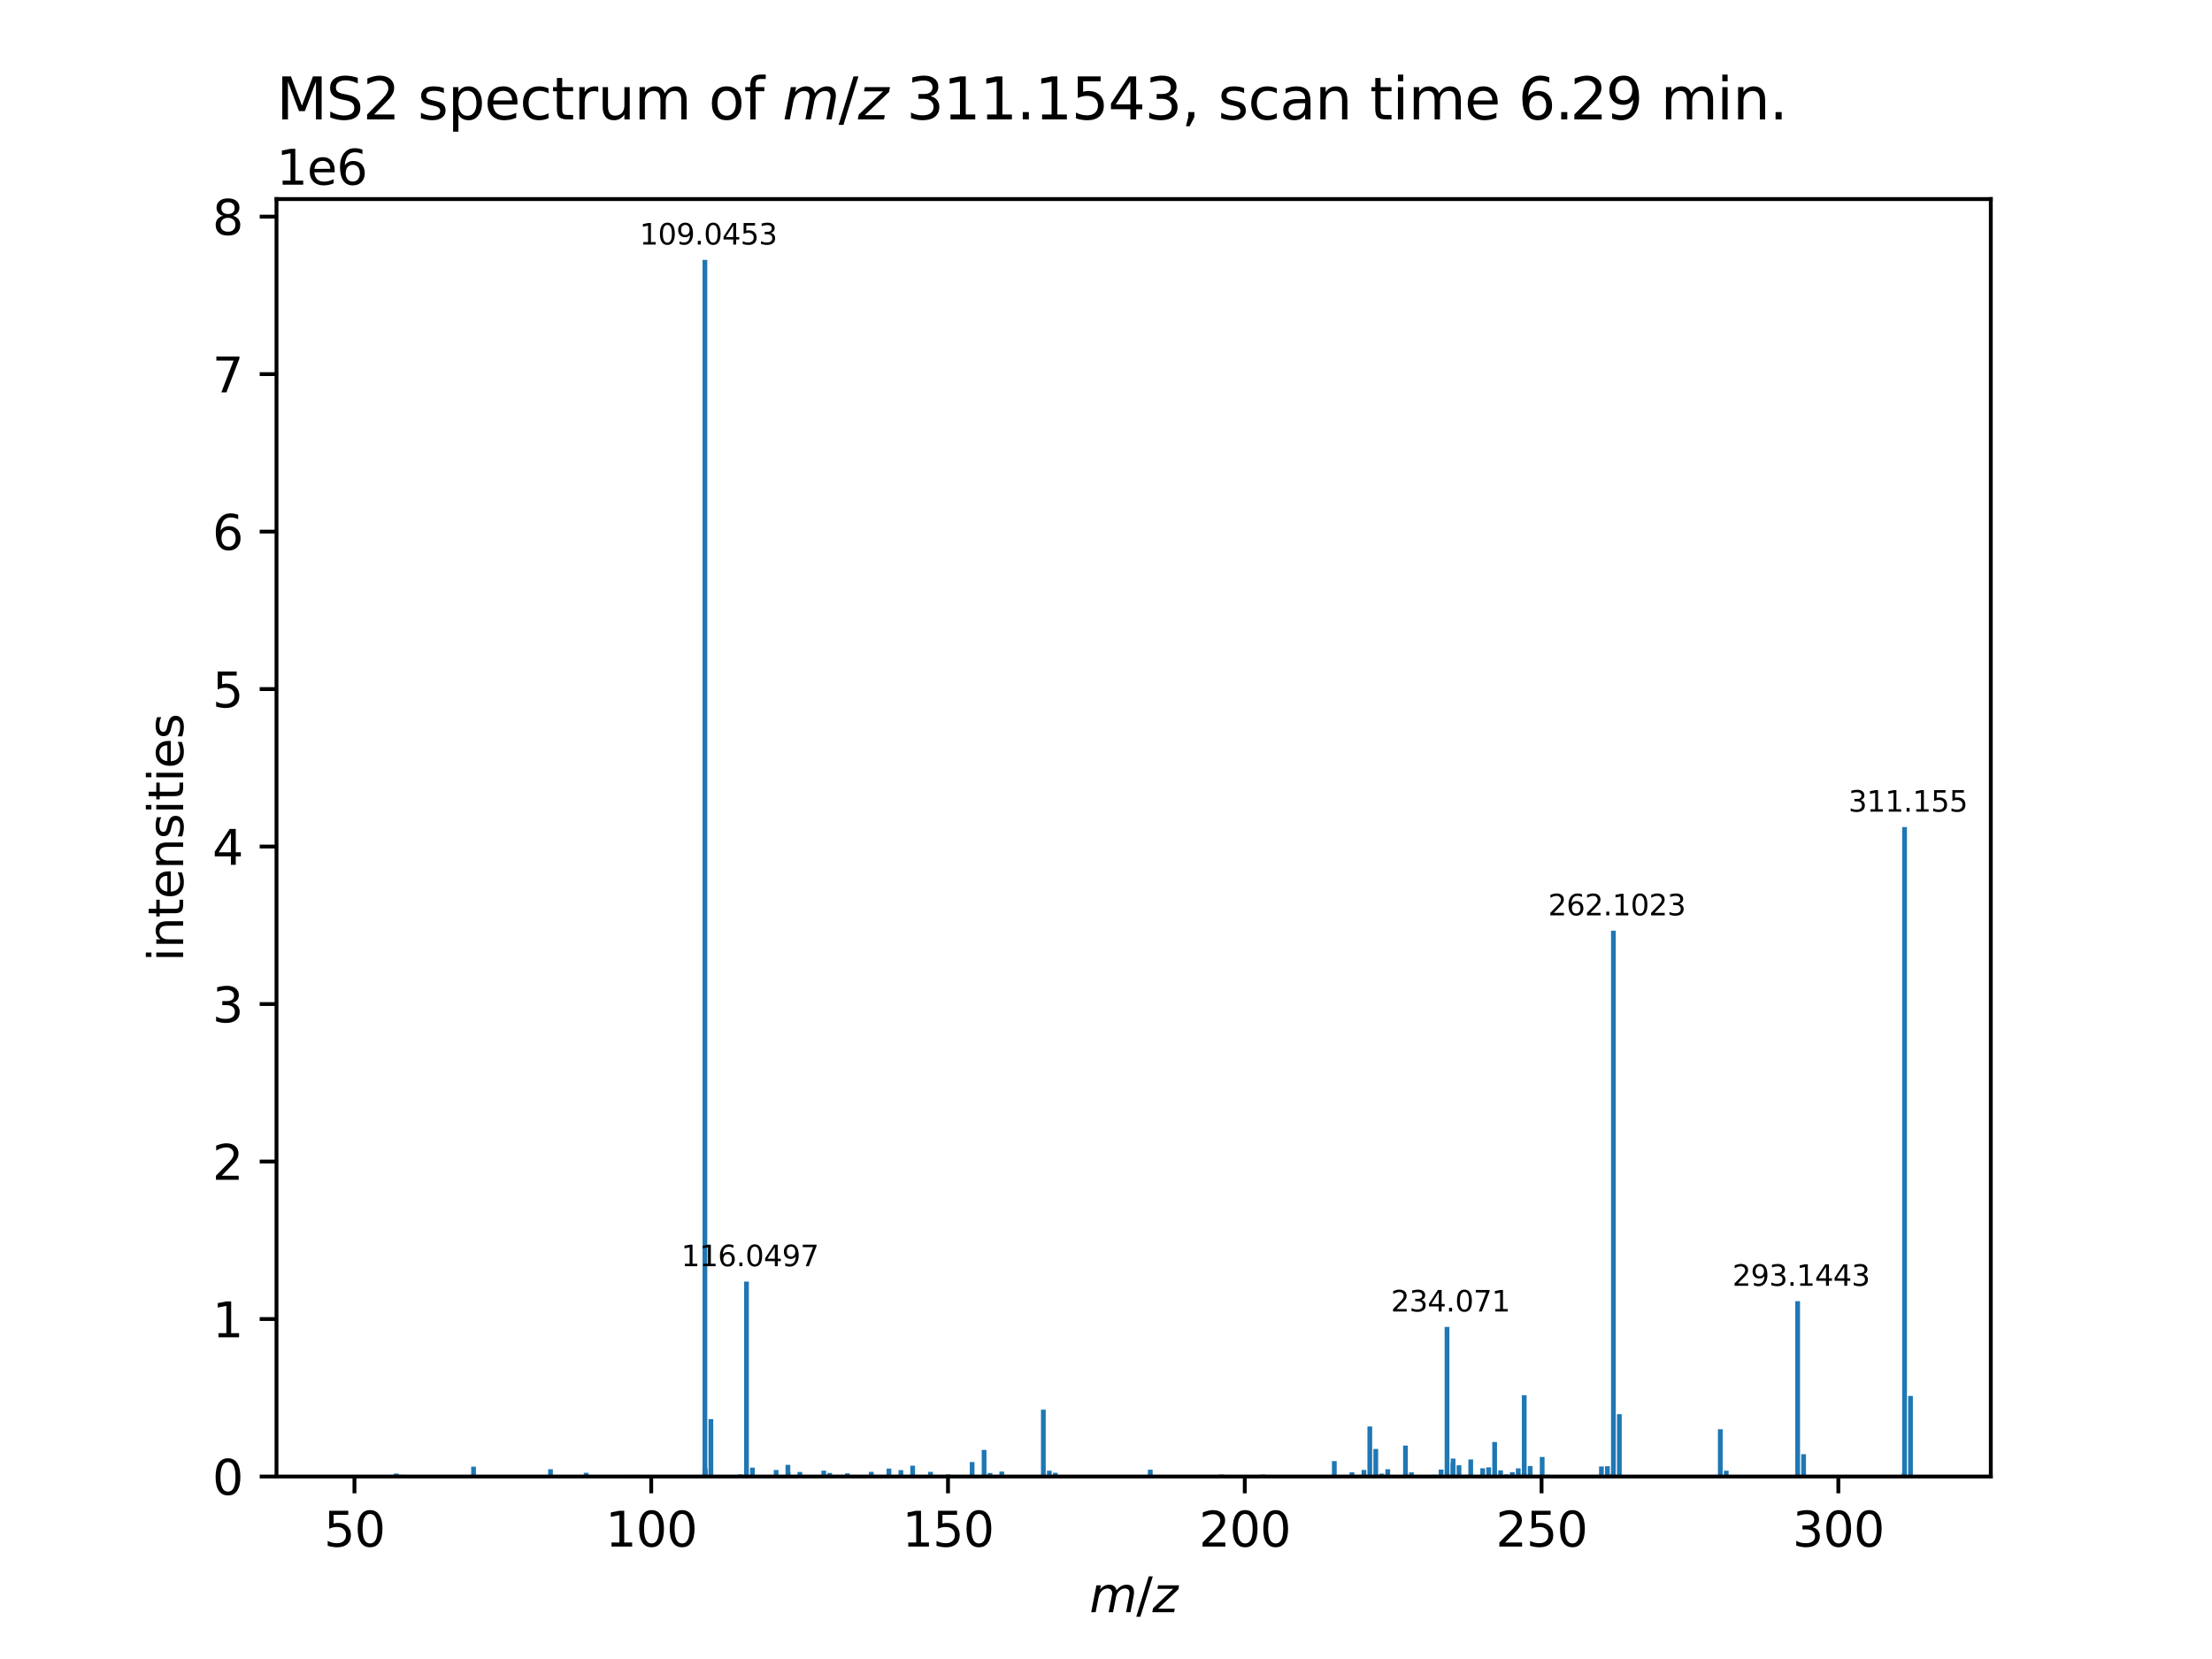 <?xml version="1.0" encoding="utf-8" standalone="no"?>
<!DOCTYPE svg PUBLIC "-//W3C//DTD SVG 1.1//EN"
  "http://www.w3.org/Graphics/SVG/1.1/DTD/svg11.dtd">
<svg xmlns:xlink="http://www.w3.org/1999/xlink" width="460.8pt" height="345.6pt" viewBox="0 0 460.8 345.6" xmlns="http://www.w3.org/2000/svg" version="1.1">
 <defs>
  <style type="text/css">*{stroke-linejoin: round; stroke-linecap: butt}</style>
 </defs>
 <g id="figure_1">
  <g id="patch_1">
   <path d="M 0 345.6 
L 460.8 345.6 
L 460.8 0 
L 0 0 
z
" style="fill: #ffffff"/>
  </g>
  <g id="axes_1">
   <g id="patch_2">
    <path d="M 57.6 307.584 
L 414.72 307.584 
L 414.72 41.472 
L 57.6 41.472 
z
" style="fill: #ffffff"/>
   </g>
   <g id="patch_3">
    <path d="M 73.833 307.584 
L 74.822 307.584 
L 74.822 307.34 
L 73.833 307.34 
z
" clip-path="url(#pb77fa1b8d9)" style="fill: #1f77b4"/>
   </g>
   <g id="patch_4">
    <path d="M 82.041 307.584 
L 83.031 307.584 
L 83.031 307.049 
L 82.041 307.049 
z
" clip-path="url(#pb77fa1b8d9)" style="fill: #1f77b4"/>
   </g>
   <g id="patch_5">
    <path d="M 82.086 307.584 
L 83.076 307.584 
L 83.076 306.981 
L 82.086 306.981 
z
" clip-path="url(#pb77fa1b8d9)" style="fill: #1f77b4"/>
   </g>
   <g id="patch_6">
    <path d="M 83.317 307.584 
L 84.306 307.584 
L 84.306 307.235 
L 83.317 307.235 
z
" clip-path="url(#pb77fa1b8d9)" style="fill: #1f77b4"/>
   </g>
   <g id="patch_7">
    <path d="M 92.54 307.584 
L 93.529 307.584 
L 93.529 307.292 
L 92.54 307.292 
z
" clip-path="url(#pb77fa1b8d9)" style="fill: #1f77b4"/>
   </g>
   <g id="patch_8">
    <path d="M 95.04 307.584 
L 96.029 307.584 
L 96.029 307.361 
L 95.04 307.361 
z
" clip-path="url(#pb77fa1b8d9)" style="fill: #1f77b4"/>
   </g>
   <g id="patch_9">
    <path d="M 98.155 307.584 
L 99.144 307.584 
L 99.144 305.526 
L 98.155 305.526 
z
" clip-path="url(#pb77fa1b8d9)" style="fill: #1f77b4"/>
   </g>
   <g id="patch_10">
    <path d="M 114.184 307.584 
L 115.174 307.584 
L 115.174 306.072 
L 114.184 306.072 
z
" clip-path="url(#pb77fa1b8d9)" style="fill: #1f77b4"/>
   </g>
   <g id="patch_11">
    <path d="M 120.531 307.584 
L 121.52 307.584 
L 121.52 307.334 
L 120.531 307.334 
z
" clip-path="url(#pb77fa1b8d9)" style="fill: #1f77b4"/>
   </g>
   <g id="patch_12">
    <path d="M 121.615 307.584 
L 122.604 307.584 
L 122.604 306.803 
L 121.615 306.803 
z
" clip-path="url(#pb77fa1b8d9)" style="fill: #1f77b4"/>
   </g>
   <g id="patch_13">
    <path d="M 127.296 307.584 
L 128.285 307.584 
L 128.285 307.292 
L 127.296 307.292 
z
" clip-path="url(#pb77fa1b8d9)" style="fill: #1f77b4"/>
   </g>
   <g id="patch_14">
    <path d="M 131.515 307.584 
L 132.504 307.584 
L 132.504 307.244 
L 131.515 307.244 
z
" clip-path="url(#pb77fa1b8d9)" style="fill: #1f77b4"/>
   </g>
   <g id="patch_15">
    <path d="M 142.262 307.584 
L 143.251 307.584 
L 143.251 307.297 
L 142.262 307.297 
z
" clip-path="url(#pb77fa1b8d9)" style="fill: #1f77b4"/>
   </g>
   <g id="patch_16">
    <path d="M 146.328 307.584 
L 147.317 307.584 
L 147.317 306.98 
L 146.328 306.98 
z
" clip-path="url(#pb77fa1b8d9)" style="fill: #1f77b4"/>
   </g>
   <g id="patch_17">
    <path d="M 146.333 307.584 
L 147.322 307.584 
L 147.322 305.842 
L 146.333 305.842 
z
" clip-path="url(#pb77fa1b8d9)" style="fill: #1f77b4"/>
   </g>
   <g id="patch_18">
    <path d="M 146.337 307.584 
L 147.326 307.584 
L 147.326 306.285 
L 146.337 306.285 
z
" clip-path="url(#pb77fa1b8d9)" style="fill: #1f77b4"/>
   </g>
   <g id="patch_19">
    <path d="M 146.352 307.584 
L 147.341 307.584 
L 147.341 54.144 
L 146.352 54.144 
z
" clip-path="url(#pb77fa1b8d9)" style="fill: #1f77b4"/>
   </g>
   <g id="patch_20">
    <path d="M 146.367 307.584 
L 147.357 307.584 
L 147.357 306.366 
L 146.367 306.366 
z
" clip-path="url(#pb77fa1b8d9)" style="fill: #1f77b4"/>
   </g>
   <g id="patch_21">
    <path d="M 146.371 307.584 
L 147.361 307.584 
L 147.361 305.832 
L 146.371 305.832 
z
" clip-path="url(#pb77fa1b8d9)" style="fill: #1f77b4"/>
   </g>
   <g id="patch_22">
    <path d="M 147.592 307.584 
L 148.582 307.584 
L 148.582 295.63 
L 147.592 295.63 
z
" clip-path="url(#pb77fa1b8d9)" style="fill: #1f77b4"/>
   </g>
   <g id="patch_23">
    <path d="M 153.783 307.584 
L 154.772 307.584 
L 154.772 307.148 
L 153.783 307.148 
z
" clip-path="url(#pb77fa1b8d9)" style="fill: #1f77b4"/>
   </g>
   <g id="patch_24">
    <path d="M 154.851 307.584 
L 155.84 307.584 
L 155.84 307.359 
L 154.851 307.359 
z
" clip-path="url(#pb77fa1b8d9)" style="fill: #1f77b4"/>
   </g>
   <g id="patch_25">
    <path d="M 155.013 307.584 
L 156.002 307.584 
L 156.002 266.978 
L 155.013 266.978 
z
" clip-path="url(#pb77fa1b8d9)" style="fill: #1f77b4"/>
   </g>
   <g id="patch_26">
    <path d="M 156.254 307.584 
L 157.243 307.584 
L 157.243 305.739 
L 156.254 305.739 
z
" clip-path="url(#pb77fa1b8d9)" style="fill: #1f77b4"/>
   </g>
   <g id="patch_27">
    <path d="M 161.189 307.584 
L 162.178 307.584 
L 162.178 306.225 
L 161.189 306.225 
z
" clip-path="url(#pb77fa1b8d9)" style="fill: #1f77b4"/>
   </g>
   <g id="patch_28">
    <path d="M 163.637 307.584 
L 164.626 307.584 
L 164.626 305.163 
L 163.637 305.163 
z
" clip-path="url(#pb77fa1b8d9)" style="fill: #1f77b4"/>
   </g>
   <g id="patch_29">
    <path d="M 163.682 307.584 
L 164.671 307.584 
L 164.671 306.637 
L 163.682 306.637 
z
" clip-path="url(#pb77fa1b8d9)" style="fill: #1f77b4"/>
   </g>
   <g id="patch_30">
    <path d="M 166.129 307.584 
L 167.118 307.584 
L 167.118 306.635 
L 166.129 306.635 
z
" clip-path="url(#pb77fa1b8d9)" style="fill: #1f77b4"/>
   </g>
   <g id="patch_31">
    <path d="M 169.232 307.584 
L 170.221 307.584 
L 170.221 307.324 
L 169.232 307.324 
z
" clip-path="url(#pb77fa1b8d9)" style="fill: #1f77b4"/>
   </g>
   <g id="patch_32">
    <path d="M 170.861 307.584 
L 171.85 307.584 
L 171.85 307.32 
L 170.861 307.32 
z
" clip-path="url(#pb77fa1b8d9)" style="fill: #1f77b4"/>
   </g>
   <g id="patch_33">
    <path d="M 171.112 307.584 
L 172.101 307.584 
L 172.101 306.366 
L 171.112 306.366 
z
" clip-path="url(#pb77fa1b8d9)" style="fill: #1f77b4"/>
   </g>
   <g id="patch_34">
    <path d="M 172.343 307.584 
L 173.332 307.584 
L 173.332 306.84 
L 172.343 306.84 
z
" clip-path="url(#pb77fa1b8d9)" style="fill: #1f77b4"/>
   </g>
   <g id="patch_35">
    <path d="M 176.027 307.584 
L 177.017 307.584 
L 177.017 306.93 
L 176.027 306.93 
z
" clip-path="url(#pb77fa1b8d9)" style="fill: #1f77b4"/>
   </g>
   <g id="patch_36">
    <path d="M 178.519 307.584 
L 179.508 307.584 
L 179.508 307.304 
L 178.519 307.304 
z
" clip-path="url(#pb77fa1b8d9)" style="fill: #1f77b4"/>
   </g>
   <g id="patch_37">
    <path d="M 181.012 307.584 
L 182.001 307.584 
L 182.001 306.604 
L 181.012 306.604 
z
" clip-path="url(#pb77fa1b8d9)" style="fill: #1f77b4"/>
   </g>
   <g id="patch_38">
    <path d="M 183.458 307.584 
L 184.447 307.584 
L 184.447 307.284 
L 183.458 307.284 
z
" clip-path="url(#pb77fa1b8d9)" style="fill: #1f77b4"/>
   </g>
   <g id="patch_39">
    <path d="M 184.688 307.584 
L 185.677 307.584 
L 185.677 305.94 
L 184.688 305.94 
z
" clip-path="url(#pb77fa1b8d9)" style="fill: #1f77b4"/>
   </g>
   <g id="patch_40">
    <path d="M 187.181 307.584 
L 188.17 307.584 
L 188.17 306.254 
L 187.181 306.254 
z
" clip-path="url(#pb77fa1b8d9)" style="fill: #1f77b4"/>
   </g>
   <g id="patch_41">
    <path d="M 189.628 307.584 
L 190.617 307.584 
L 190.617 305.327 
L 189.628 305.327 
z
" clip-path="url(#pb77fa1b8d9)" style="fill: #1f77b4"/>
   </g>
   <g id="patch_42">
    <path d="M 193.358 307.584 
L 194.347 307.584 
L 194.347 306.609 
L 193.358 306.609 
z
" clip-path="url(#pb77fa1b8d9)" style="fill: #1f77b4"/>
   </g>
   <g id="patch_43">
    <path d="M 197.081 307.584 
L 198.07 307.584 
L 198.07 307.148 
L 197.081 307.148 
z
" clip-path="url(#pb77fa1b8d9)" style="fill: #1f77b4"/>
   </g>
   <g id="patch_44">
    <path d="M 202.018 307.584 
L 203.007 307.584 
L 203.007 304.57 
L 202.018 304.57 
z
" clip-path="url(#pb77fa1b8d9)" style="fill: #1f77b4"/>
   </g>
   <g id="patch_45">
    <path d="M 204.511 307.584 
L 205.5 307.584 
L 205.5 302.034 
L 204.511 302.034 
z
" clip-path="url(#pb77fa1b8d9)" style="fill: #1f77b4"/>
   </g>
   <g id="patch_46">
    <path d="M 205.741 307.584 
L 206.73 307.584 
L 206.73 306.861 
L 205.741 306.861 
z
" clip-path="url(#pb77fa1b8d9)" style="fill: #1f77b4"/>
   </g>
   <g id="patch_47">
    <path d="M 208.195 307.584 
L 209.184 307.584 
L 209.184 306.547 
L 208.195 306.547 
z
" clip-path="url(#pb77fa1b8d9)" style="fill: #1f77b4"/>
   </g>
   <g id="patch_48">
    <path d="M 216.841 307.584 
L 217.83 307.584 
L 217.83 307.377 
L 216.841 307.377 
z
" clip-path="url(#pb77fa1b8d9)" style="fill: #1f77b4"/>
   </g>
   <g id="patch_49">
    <path d="M 216.856 307.584 
L 217.845 307.584 
L 217.845 293.664 
L 216.856 293.664 
z
" clip-path="url(#pb77fa1b8d9)" style="fill: #1f77b4"/>
   </g>
   <g id="patch_50">
    <path d="M 218.098 307.584 
L 219.087 307.584 
L 219.087 306.377 
L 218.098 306.377 
z
" clip-path="url(#pb77fa1b8d9)" style="fill: #1f77b4"/>
   </g>
   <g id="patch_51">
    <path d="M 219.348 307.584 
L 220.338 307.584 
L 220.338 306.804 
L 219.348 306.804 
z
" clip-path="url(#pb77fa1b8d9)" style="fill: #1f77b4"/>
   </g>
   <g id="patch_52">
    <path d="M 239.106 307.584 
L 240.095 307.584 
L 240.095 307.317 
L 239.106 307.317 
z
" clip-path="url(#pb77fa1b8d9)" style="fill: #1f77b4"/>
   </g>
   <g id="patch_53">
    <path d="M 239.126 307.584 
L 240.115 307.584 
L 240.115 306.154 
L 239.126 306.154 
z
" clip-path="url(#pb77fa1b8d9)" style="fill: #1f77b4"/>
   </g>
   <g id="patch_54">
    <path d="M 239.155 307.584 
L 240.144 307.584 
L 240.144 307.082 
L 239.155 307.082 
z
" clip-path="url(#pb77fa1b8d9)" style="fill: #1f77b4"/>
   </g>
   <g id="patch_55">
    <path d="M 243.13 307.584 
L 244.119 307.584 
L 244.119 307.27 
L 243.13 307.27 
z
" clip-path="url(#pb77fa1b8d9)" style="fill: #1f77b4"/>
   </g>
   <g id="patch_56">
    <path d="M 253.955 307.584 
L 254.944 307.584 
L 254.944 307.175 
L 253.955 307.175 
z
" clip-path="url(#pb77fa1b8d9)" style="fill: #1f77b4"/>
   </g>
   <g id="patch_57">
    <path d="M 262.615 307.584 
L 263.605 307.584 
L 263.605 307.184 
L 262.615 307.184 
z
" clip-path="url(#pb77fa1b8d9)" style="fill: #1f77b4"/>
   </g>
   <g id="patch_58">
    <path d="M 277.469 307.584 
L 278.458 307.584 
L 278.458 304.368 
L 277.469 304.368 
z
" clip-path="url(#pb77fa1b8d9)" style="fill: #1f77b4"/>
   </g>
   <g id="patch_59">
    <path d="M 281.147 307.584 
L 282.136 307.584 
L 282.136 306.703 
L 281.147 306.703 
z
" clip-path="url(#pb77fa1b8d9)" style="fill: #1f77b4"/>
   </g>
   <g id="patch_60">
    <path d="M 283.631 307.584 
L 284.62 307.584 
L 284.62 306.211 
L 283.631 306.211 
z
" clip-path="url(#pb77fa1b8d9)" style="fill: #1f77b4"/>
   </g>
   <g id="patch_61">
    <path d="M 284.86 307.584 
L 285.85 307.584 
L 285.85 297.163 
L 284.86 297.163 
z
" clip-path="url(#pb77fa1b8d9)" style="fill: #1f77b4"/>
   </g>
   <g id="patch_62">
    <path d="M 286.106 307.584 
L 287.095 307.584 
L 287.095 301.848 
L 286.106 301.848 
z
" clip-path="url(#pb77fa1b8d9)" style="fill: #1f77b4"/>
   </g>
   <g id="patch_63">
    <path d="M 287.348 307.584 
L 288.337 307.584 
L 288.337 306.997 
L 287.348 306.997 
z
" clip-path="url(#pb77fa1b8d9)" style="fill: #1f77b4"/>
   </g>
   <g id="patch_64">
    <path d="M 288.599 307.584 
L 289.588 307.584 
L 289.588 306.068 
L 288.599 306.068 
z
" clip-path="url(#pb77fa1b8d9)" style="fill: #1f77b4"/>
   </g>
   <g id="patch_65">
    <path d="M 292.291 307.584 
L 293.28 307.584 
L 293.28 301.148 
L 292.291 301.148 
z
" clip-path="url(#pb77fa1b8d9)" style="fill: #1f77b4"/>
   </g>
   <g id="patch_66">
    <path d="M 293.534 307.584 
L 294.523 307.584 
L 294.523 306.721 
L 293.534 306.721 
z
" clip-path="url(#pb77fa1b8d9)" style="fill: #1f77b4"/>
   </g>
   <g id="patch_67">
    <path d="M 298.451 307.584 
L 299.441 307.584 
L 299.441 307.231 
L 298.451 307.231 
z
" clip-path="url(#pb77fa1b8d9)" style="fill: #1f77b4"/>
   </g>
   <g id="patch_68">
    <path d="M 299.715 307.584 
L 300.704 307.584 
L 300.704 306.134 
L 299.715 306.134 
z
" clip-path="url(#pb77fa1b8d9)" style="fill: #1f77b4"/>
   </g>
   <g id="patch_69">
    <path d="M 300.944 307.584 
L 301.934 307.584 
L 301.934 276.414 
L 300.944 276.414 
z
" clip-path="url(#pb77fa1b8d9)" style="fill: #1f77b4"/>
   </g>
   <g id="patch_70">
    <path d="M 302.18 307.584 
L 303.169 307.584 
L 303.169 304.78 
L 302.18 304.78 
z
" clip-path="url(#pb77fa1b8d9)" style="fill: #1f77b4"/>
   </g>
   <g id="patch_71">
    <path d="M 302.211 307.584 
L 303.2 307.584 
L 303.2 303.849 
L 302.211 303.849 
z
" clip-path="url(#pb77fa1b8d9)" style="fill: #1f77b4"/>
   </g>
   <g id="patch_72">
    <path d="M 303.437 307.584 
L 304.426 307.584 
L 304.426 305.244 
L 303.437 305.244 
z
" clip-path="url(#pb77fa1b8d9)" style="fill: #1f77b4"/>
   </g>
   <g id="patch_73">
    <path d="M 304.678 307.584 
L 305.667 307.584 
L 305.667 307.232 
L 304.678 307.232 
z
" clip-path="url(#pb77fa1b8d9)" style="fill: #1f77b4"/>
   </g>
   <g id="patch_74">
    <path d="M 305.33 307.584 
L 306.32 307.584 
L 306.32 307.269 
L 305.33 307.269 
z
" clip-path="url(#pb77fa1b8d9)" style="fill: #1f77b4"/>
   </g>
   <g id="patch_75">
    <path d="M 305.884 307.584 
L 306.873 307.584 
L 306.873 304.025 
L 305.884 304.025 
z
" clip-path="url(#pb77fa1b8d9)" style="fill: #1f77b4"/>
   </g>
   <g id="patch_76">
    <path d="M 307.123 307.584 
L 308.112 307.584 
L 308.112 307.262 
L 307.123 307.262 
z
" clip-path="url(#pb77fa1b8d9)" style="fill: #1f77b4"/>
   </g>
   <g id="patch_77">
    <path d="M 308.375 307.584 
L 309.364 307.584 
L 309.364 305.87 
L 308.375 305.87 
z
" clip-path="url(#pb77fa1b8d9)" style="fill: #1f77b4"/>
   </g>
   <g id="patch_78">
    <path d="M 309.62 307.584 
L 310.609 307.584 
L 310.609 305.671 
L 309.62 305.671 
z
" clip-path="url(#pb77fa1b8d9)" style="fill: #1f77b4"/>
   </g>
   <g id="patch_79">
    <path d="M 310.867 307.584 
L 311.856 307.584 
L 311.856 300.393 
L 310.867 300.393 
z
" clip-path="url(#pb77fa1b8d9)" style="fill: #1f77b4"/>
   </g>
   <g id="patch_80">
    <path d="M 312.108 307.584 
L 313.098 307.584 
L 313.098 306.303 
L 312.108 306.303 
z
" clip-path="url(#pb77fa1b8d9)" style="fill: #1f77b4"/>
   </g>
   <g id="patch_81">
    <path d="M 313.304 307.584 
L 314.294 307.584 
L 314.294 307.156 
L 313.304 307.156 
z
" clip-path="url(#pb77fa1b8d9)" style="fill: #1f77b4"/>
   </g>
   <g id="patch_82">
    <path d="M 314.551 307.584 
L 315.541 307.584 
L 315.541 306.675 
L 314.551 306.675 
z
" clip-path="url(#pb77fa1b8d9)" style="fill: #1f77b4"/>
   </g>
   <g id="patch_83">
    <path d="M 315.784 307.584 
L 316.773 307.584 
L 316.773 305.889 
L 315.784 305.889 
z
" clip-path="url(#pb77fa1b8d9)" style="fill: #1f77b4"/>
   </g>
   <g id="patch_84">
    <path d="M 316.996 307.584 
L 317.985 307.584 
L 317.985 306.903 
L 316.996 306.903 
z
" clip-path="url(#pb77fa1b8d9)" style="fill: #1f77b4"/>
   </g>
   <g id="patch_85">
    <path d="M 317.029 307.584 
L 318.018 307.584 
L 318.018 290.649 
L 317.029 290.649 
z
" clip-path="url(#pb77fa1b8d9)" style="fill: #1f77b4"/>
   </g>
   <g id="patch_86">
    <path d="M 318.268 307.584 
L 319.257 307.584 
L 319.257 305.395 
L 318.268 305.395 
z
" clip-path="url(#pb77fa1b8d9)" style="fill: #1f77b4"/>
   </g>
   <g id="patch_87">
    <path d="M 320.767 307.584 
L 321.757 307.584 
L 321.757 303.517 
L 320.767 303.517 
z
" clip-path="url(#pb77fa1b8d9)" style="fill: #1f77b4"/>
   </g>
   <g id="patch_88">
    <path d="M 322.007 307.584 
L 322.996 307.584 
L 322.996 307.243 
L 322.007 307.243 
z
" clip-path="url(#pb77fa1b8d9)" style="fill: #1f77b4"/>
   </g>
   <g id="patch_89">
    <path d="M 333.112 307.584 
L 334.101 307.584 
L 334.101 305.491 
L 333.112 305.491 
z
" clip-path="url(#pb77fa1b8d9)" style="fill: #1f77b4"/>
   </g>
   <g id="patch_90">
    <path d="M 334.359 307.584 
L 335.348 307.584 
L 335.348 305.438 
L 334.359 305.438 
z
" clip-path="url(#pb77fa1b8d9)" style="fill: #1f77b4"/>
   </g>
   <g id="patch_91">
    <path d="M 335.535 307.584 
L 336.524 307.584 
L 336.524 306.982 
L 335.535 306.982 
z
" clip-path="url(#pb77fa1b8d9)" style="fill: #1f77b4"/>
   </g>
   <g id="patch_92">
    <path d="M 335.605 307.584 
L 336.594 307.584 
L 336.594 193.885 
L 335.605 193.885 
z
" clip-path="url(#pb77fa1b8d9)" style="fill: #1f77b4"/>
   </g>
   <g id="patch_93">
    <path d="M 336.846 307.584 
L 337.835 307.584 
L 337.835 294.598 
L 336.846 294.598 
z
" clip-path="url(#pb77fa1b8d9)" style="fill: #1f77b4"/>
   </g>
   <g id="patch_94">
    <path d="M 357.836 307.584 
L 358.826 307.584 
L 358.826 307.407 
L 357.836 307.407 
z
" clip-path="url(#pb77fa1b8d9)" style="fill: #1f77b4"/>
   </g>
   <g id="patch_95">
    <path d="M 357.874 307.584 
L 358.864 307.584 
L 358.864 297.744 
L 357.874 297.744 
z
" clip-path="url(#pb77fa1b8d9)" style="fill: #1f77b4"/>
   </g>
   <g id="patch_96">
    <path d="M 359.115 307.584 
L 360.104 307.584 
L 360.104 306.372 
L 359.115 306.372 
z
" clip-path="url(#pb77fa1b8d9)" style="fill: #1f77b4"/>
   </g>
   <g id="patch_97">
    <path d="M 373.988 307.584 
L 374.977 307.584 
L 374.977 271.063 
L 373.988 271.063 
z
" clip-path="url(#pb77fa1b8d9)" style="fill: #1f77b4"/>
   </g>
   <g id="patch_98">
    <path d="M 375.228 307.584 
L 376.217 307.584 
L 376.217 302.937 
L 375.228 302.937 
z
" clip-path="url(#pb77fa1b8d9)" style="fill: #1f77b4"/>
   </g>
   <g id="patch_99">
    <path d="M 396.167 307.584 
L 397.156 307.584 
L 397.156 306.908 
L 396.167 306.908 
z
" clip-path="url(#pb77fa1b8d9)" style="fill: #1f77b4"/>
   </g>
   <g id="patch_100">
    <path d="M 396.258 307.584 
L 397.247 307.584 
L 397.247 172.287 
L 396.258 172.287 
z
" clip-path="url(#pb77fa1b8d9)" style="fill: #1f77b4"/>
   </g>
   <g id="patch_101">
    <path d="M 397.498 307.584 
L 398.487 307.584 
L 398.487 290.795 
L 397.498 290.795 
z
" clip-path="url(#pb77fa1b8d9)" style="fill: #1f77b4"/>
   </g>
   <g id="matplotlib.axis_1">
    <g id="xtick_1">
     <g id="line2d_1">
      <defs>
       <path id="m560b383e3a" d="M 0 0 
L 0 3.5 
" style="stroke: #000000; stroke-width: 0.8"/>
      </defs>
      <g>
       <use xlink:href="#m560b383e3a" x="73.838" y="307.584" style="stroke: #000000; stroke-width: 0.8"/>
      </g>
     </g>
     <g id="text_1">
      <!-- 50 -->
      <g transform="translate(67.476 322.182) scale(0.1 -0.1)">
       <defs>
        <path id="DejaVuSans-35" d="M 691 4666 
L 3169 4666 
L 3169 4134 
L 1269 4134 
L 1269 2991 
Q 1406 3038 1543 3061 
Q 1681 3084 1819 3084 
Q 2600 3084 3056 2656 
Q 3513 2228 3513 1497 
Q 3513 744 3044 326 
Q 2575 -91 1722 -91 
Q 1428 -91 1123 -41 
Q 819 9 494 109 
L 494 744 
Q 775 591 1075 516 
Q 1375 441 1709 441 
Q 2250 441 2565 725 
Q 2881 1009 2881 1497 
Q 2881 1984 2565 2268 
Q 2250 2553 1709 2553 
Q 1456 2553 1204 2497 
Q 953 2441 691 2322 
L 691 4666 
z
" transform="scale(0.016)"/>
        <path id="DejaVuSans-30" d="M 2034 4250 
Q 1547 4250 1301 3770 
Q 1056 3291 1056 2328 
Q 1056 1369 1301 889 
Q 1547 409 2034 409 
Q 2525 409 2770 889 
Q 3016 1369 3016 2328 
Q 3016 3291 2770 3770 
Q 2525 4250 2034 4250 
z
M 2034 4750 
Q 2819 4750 3233 4129 
Q 3647 3509 3647 2328 
Q 3647 1150 3233 529 
Q 2819 -91 2034 -91 
Q 1250 -91 836 529 
Q 422 1150 422 2328 
Q 422 3509 836 4129 
Q 1250 4750 2034 4750 
z
" transform="scale(0.016)"/>
       </defs>
       <use xlink:href="#DejaVuSans-35"/>
       <use xlink:href="#DejaVuSans-30" x="63.623"/>
      </g>
     </g>
    </g>
    <g id="xtick_2">
     <g id="line2d_2">
      <g>
       <use xlink:href="#m560b383e3a" x="135.662" y="307.584" style="stroke: #000000; stroke-width: 0.8"/>
      </g>
     </g>
     <g id="text_2">
      <!-- 100 -->
      <g transform="translate(126.119 322.182) scale(0.1 -0.1)">
       <defs>
        <path id="DejaVuSans-31" d="M 794 531 
L 1825 531 
L 1825 4091 
L 703 3866 
L 703 4441 
L 1819 4666 
L 2450 4666 
L 2450 531 
L 3481 531 
L 3481 0 
L 794 0 
L 794 531 
z
" transform="scale(0.016)"/>
       </defs>
       <use xlink:href="#DejaVuSans-31"/>
       <use xlink:href="#DejaVuSans-30" x="63.623"/>
       <use xlink:href="#DejaVuSans-30" x="127.246"/>
      </g>
     </g>
    </g>
    <g id="xtick_3">
     <g id="line2d_3">
      <g>
       <use xlink:href="#m560b383e3a" x="197.487" y="307.584" style="stroke: #000000; stroke-width: 0.8"/>
      </g>
     </g>
     <g id="text_3">
      <!-- 150 -->
      <g transform="translate(187.943 322.182) scale(0.1 -0.1)">
       <use xlink:href="#DejaVuSans-31"/>
       <use xlink:href="#DejaVuSans-35" x="63.623"/>
       <use xlink:href="#DejaVuSans-30" x="127.246"/>
      </g>
     </g>
    </g>
    <g id="xtick_4">
     <g id="line2d_4">
      <g>
       <use xlink:href="#m560b383e3a" x="259.311" y="307.584" style="stroke: #000000; stroke-width: 0.8"/>
      </g>
     </g>
     <g id="text_4">
      <!-- 200 -->
      <g transform="translate(249.767 322.182) scale(0.1 -0.1)">
       <defs>
        <path id="DejaVuSans-32" d="M 1228 531 
L 3431 531 
L 3431 0 
L 469 0 
L 469 531 
Q 828 903 1448 1529 
Q 2069 2156 2228 2338 
Q 2531 2678 2651 2914 
Q 2772 3150 2772 3378 
Q 2772 3750 2511 3984 
Q 2250 4219 1831 4219 
Q 1534 4219 1204 4116 
Q 875 4013 500 3803 
L 500 4441 
Q 881 4594 1212 4672 
Q 1544 4750 1819 4750 
Q 2544 4750 2975 4387 
Q 3406 4025 3406 3419 
Q 3406 3131 3298 2873 
Q 3191 2616 2906 2266 
Q 2828 2175 2409 1742 
Q 1991 1309 1228 531 
z
" transform="scale(0.016)"/>
       </defs>
       <use xlink:href="#DejaVuSans-32"/>
       <use xlink:href="#DejaVuSans-30" x="63.623"/>
       <use xlink:href="#DejaVuSans-30" x="127.246"/>
      </g>
     </g>
    </g>
    <g id="xtick_5">
     <g id="line2d_5">
      <g>
       <use xlink:href="#m560b383e3a" x="321.135" y="307.584" style="stroke: #000000; stroke-width: 0.8"/>
      </g>
     </g>
     <g id="text_5">
      <!-- 250 -->
      <g transform="translate(311.591 322.182) scale(0.1 -0.1)">
       <use xlink:href="#DejaVuSans-32"/>
       <use xlink:href="#DejaVuSans-35" x="63.623"/>
       <use xlink:href="#DejaVuSans-30" x="127.246"/>
      </g>
     </g>
    </g>
    <g id="xtick_6">
     <g id="line2d_6">
      <g>
       <use xlink:href="#m560b383e3a" x="382.959" y="307.584" style="stroke: #000000; stroke-width: 0.8"/>
      </g>
     </g>
     <g id="text_6">
      <!-- 300 -->
      <g transform="translate(373.416 322.182) scale(0.1 -0.1)">
       <defs>
        <path id="DejaVuSans-33" d="M 2597 2516 
Q 3050 2419 3304 2112 
Q 3559 1806 3559 1356 
Q 3559 666 3084 287 
Q 2609 -91 1734 -91 
Q 1441 -91 1130 -33 
Q 819 25 488 141 
L 488 750 
Q 750 597 1062 519 
Q 1375 441 1716 441 
Q 2309 441 2620 675 
Q 2931 909 2931 1356 
Q 2931 1769 2642 2001 
Q 2353 2234 1838 2234 
L 1294 2234 
L 1294 2753 
L 1863 2753 
Q 2328 2753 2575 2939 
Q 2822 3125 2822 3475 
Q 2822 3834 2567 4026 
Q 2313 4219 1838 4219 
Q 1578 4219 1281 4162 
Q 984 4106 628 3988 
L 628 4550 
Q 988 4650 1302 4700 
Q 1616 4750 1894 4750 
Q 2613 4750 3031 4423 
Q 3450 4097 3450 3541 
Q 3450 3153 3228 2886 
Q 3006 2619 2597 2516 
z
" transform="scale(0.016)"/>
       </defs>
       <use xlink:href="#DejaVuSans-33"/>
       <use xlink:href="#DejaVuSans-30" x="63.623"/>
       <use xlink:href="#DejaVuSans-30" x="127.246"/>
      </g>
     </g>
    </g>
    <g id="text_7">
     <!-- ${m/z}$ -->
     <g transform="translate(226.96 335.861) scale(0.1 -0.1)">
      <defs>
       <path id="DejaVuSans-Oblique-6d" d="M 5747 2113 
L 5338 0 
L 4763 0 
L 5166 2094 
Q 5191 2228 5203 2325 
Q 5216 2422 5216 2491 
Q 5216 2772 5059 2928 
Q 4903 3084 4622 3084 
Q 4203 3084 3875 2770 
Q 3547 2456 3450 1953 
L 3066 0 
L 2491 0 
L 2900 2094 
Q 2925 2209 2937 2307 
Q 2950 2406 2950 2484 
Q 2950 2769 2794 2926 
Q 2638 3084 2363 3084 
Q 1938 3084 1609 2770 
Q 1281 2456 1184 1953 
L 800 0 
L 225 0 
L 909 3500 
L 1484 3500 
L 1375 2956 
Q 1609 3263 1923 3423 
Q 2238 3584 2597 3584 
Q 2978 3584 3223 3384 
Q 3469 3184 3519 2828 
Q 3781 3197 4126 3390 
Q 4472 3584 4856 3584 
Q 5306 3584 5551 3325 
Q 5797 3066 5797 2591 
Q 5797 2488 5784 2364 
Q 5772 2241 5747 2113 
z
" transform="scale(0.016)"/>
       <path id="DejaVuSans-2f" d="M 1625 4666 
L 2156 4666 
L 531 -594 
L 0 -594 
L 1625 4666 
z
" transform="scale(0.016)"/>
       <path id="DejaVuSans-Oblique-7a" d="M 744 3500 
L 3475 3500 
L 3372 2975 
L 738 459 
L 2913 459 
L 2822 0 
L -19 0 
L 84 525 
L 2719 3041 
L 653 3041 
L 744 3500 
z
" transform="scale(0.016)"/>
      </defs>
      <use xlink:href="#DejaVuSans-Oblique-6d" transform="translate(0 0.094)"/>
      <use xlink:href="#DejaVuSans-2f" transform="translate(97.412 0.094)"/>
      <use xlink:href="#DejaVuSans-Oblique-7a" transform="translate(131.104 0.094)"/>
     </g>
    </g>
   </g>
   <g id="matplotlib.axis_2">
    <g id="ytick_1">
     <g id="line2d_7">
      <defs>
       <path id="m214799cd3d" d="M 0 0 
L -3.5 0 
" style="stroke: #000000; stroke-width: 0.8"/>
      </defs>
      <g>
       <use xlink:href="#m214799cd3d" x="57.6" y="307.584" style="stroke: #000000; stroke-width: 0.8"/>
      </g>
     </g>
     <g id="text_8">
      <!-- 0 -->
      <g transform="translate(44.237 311.383) scale(0.1 -0.1)">
       <use xlink:href="#DejaVuSans-30"/>
      </g>
     </g>
    </g>
    <g id="ytick_2">
     <g id="line2d_8">
      <g>
       <use xlink:href="#m214799cd3d" x="57.6" y="274.777" style="stroke: #000000; stroke-width: 0.8"/>
      </g>
     </g>
     <g id="text_9">
      <!-- 1 -->
      <g transform="translate(44.237 278.576) scale(0.1 -0.1)">
       <use xlink:href="#DejaVuSans-31"/>
      </g>
     </g>
    </g>
    <g id="ytick_3">
     <g id="line2d_9">
      <g>
       <use xlink:href="#m214799cd3d" x="57.6" y="241.97" style="stroke: #000000; stroke-width: 0.8"/>
      </g>
     </g>
     <g id="text_10">
      <!-- 2 -->
      <g transform="translate(44.237 245.769) scale(0.1 -0.1)">
       <use xlink:href="#DejaVuSans-32"/>
      </g>
     </g>
    </g>
    <g id="ytick_4">
     <g id="line2d_10">
      <g>
       <use xlink:href="#m214799cd3d" x="57.6" y="209.163" style="stroke: #000000; stroke-width: 0.8"/>
      </g>
     </g>
     <g id="text_11">
      <!-- 3 -->
      <g transform="translate(44.237 212.962) scale(0.1 -0.1)">
       <use xlink:href="#DejaVuSans-33"/>
      </g>
     </g>
    </g>
    <g id="ytick_5">
     <g id="line2d_11">
      <g>
       <use xlink:href="#m214799cd3d" x="57.6" y="176.356" style="stroke: #000000; stroke-width: 0.8"/>
      </g>
     </g>
     <g id="text_12">
      <!-- 4 -->
      <g transform="translate(44.237 180.155) scale(0.1 -0.1)">
       <defs>
        <path id="DejaVuSans-34" d="M 2419 4116 
L 825 1625 
L 2419 1625 
L 2419 4116 
z
M 2253 4666 
L 3047 4666 
L 3047 1625 
L 3713 1625 
L 3713 1100 
L 3047 1100 
L 3047 0 
L 2419 0 
L 2419 1100 
L 313 1100 
L 313 1709 
L 2253 4666 
z
" transform="scale(0.016)"/>
       </defs>
       <use xlink:href="#DejaVuSans-34"/>
      </g>
     </g>
    </g>
    <g id="ytick_6">
     <g id="line2d_12">
      <g>
       <use xlink:href="#m214799cd3d" x="57.6" y="143.549" style="stroke: #000000; stroke-width: 0.8"/>
      </g>
     </g>
     <g id="text_13">
      <!-- 5 -->
      <g transform="translate(44.237 147.348) scale(0.1 -0.1)">
       <use xlink:href="#DejaVuSans-35"/>
      </g>
     </g>
    </g>
    <g id="ytick_7">
     <g id="line2d_13">
      <g>
       <use xlink:href="#m214799cd3d" x="57.6" y="110.742" style="stroke: #000000; stroke-width: 0.8"/>
      </g>
     </g>
     <g id="text_14">
      <!-- 6 -->
      <g transform="translate(44.237 114.541) scale(0.1 -0.1)">
       <defs>
        <path id="DejaVuSans-36" d="M 2113 2584 
Q 1688 2584 1439 2293 
Q 1191 2003 1191 1497 
Q 1191 994 1439 701 
Q 1688 409 2113 409 
Q 2538 409 2786 701 
Q 3034 994 3034 1497 
Q 3034 2003 2786 2293 
Q 2538 2584 2113 2584 
z
M 3366 4563 
L 3366 3988 
Q 3128 4100 2886 4159 
Q 2644 4219 2406 4219 
Q 1781 4219 1451 3797 
Q 1122 3375 1075 2522 
Q 1259 2794 1537 2939 
Q 1816 3084 2150 3084 
Q 2853 3084 3261 2657 
Q 3669 2231 3669 1497 
Q 3669 778 3244 343 
Q 2819 -91 2113 -91 
Q 1303 -91 875 529 
Q 447 1150 447 2328 
Q 447 3434 972 4092 
Q 1497 4750 2381 4750 
Q 2619 4750 2861 4703 
Q 3103 4656 3366 4563 
z
" transform="scale(0.016)"/>
       </defs>
       <use xlink:href="#DejaVuSans-36"/>
      </g>
     </g>
    </g>
    <g id="ytick_8">
     <g id="line2d_14">
      <g>
       <use xlink:href="#m214799cd3d" x="57.6" y="77.934" style="stroke: #000000; stroke-width: 0.8"/>
      </g>
     </g>
     <g id="text_15">
      <!-- 7 -->
      <g transform="translate(44.237 81.734) scale(0.1 -0.1)">
       <defs>
        <path id="DejaVuSans-37" d="M 525 4666 
L 3525 4666 
L 3525 4397 
L 1831 0 
L 1172 0 
L 2766 4134 
L 525 4134 
L 525 4666 
z
" transform="scale(0.016)"/>
       </defs>
       <use xlink:href="#DejaVuSans-37"/>
      </g>
     </g>
    </g>
    <g id="ytick_9">
     <g id="line2d_15">
      <g>
       <use xlink:href="#m214799cd3d" x="57.6" y="45.127" style="stroke: #000000; stroke-width: 0.8"/>
      </g>
     </g>
     <g id="text_16">
      <!-- 8 -->
      <g transform="translate(44.237 48.927) scale(0.1 -0.1)">
       <defs>
        <path id="DejaVuSans-38" d="M 2034 2216 
Q 1584 2216 1326 1975 
Q 1069 1734 1069 1313 
Q 1069 891 1326 650 
Q 1584 409 2034 409 
Q 2484 409 2743 651 
Q 3003 894 3003 1313 
Q 3003 1734 2745 1975 
Q 2488 2216 2034 2216 
z
M 1403 2484 
Q 997 2584 770 2862 
Q 544 3141 544 3541 
Q 544 4100 942 4425 
Q 1341 4750 2034 4750 
Q 2731 4750 3128 4425 
Q 3525 4100 3525 3541 
Q 3525 3141 3298 2862 
Q 3072 2584 2669 2484 
Q 3125 2378 3379 2068 
Q 3634 1759 3634 1313 
Q 3634 634 3220 271 
Q 2806 -91 2034 -91 
Q 1263 -91 848 271 
Q 434 634 434 1313 
Q 434 1759 690 2068 
Q 947 2378 1403 2484 
z
M 1172 3481 
Q 1172 3119 1398 2916 
Q 1625 2713 2034 2713 
Q 2441 2713 2670 2916 
Q 2900 3119 2900 3481 
Q 2900 3844 2670 4047 
Q 2441 4250 2034 4250 
Q 1625 4250 1398 4047 
Q 1172 3844 1172 3481 
z
" transform="scale(0.016)"/>
       </defs>
       <use xlink:href="#DejaVuSans-38"/>
      </g>
     </g>
    </g>
    <g id="text_17">
     <!-- intensities -->
     <g transform="translate(38.158 200.315) rotate(-90) scale(0.1 -0.1)">
      <defs>
       <path id="DejaVuSans-69" d="M 603 3500 
L 1178 3500 
L 1178 0 
L 603 0 
L 603 3500 
z
M 603 4863 
L 1178 4863 
L 1178 4134 
L 603 4134 
L 603 4863 
z
" transform="scale(0.016)"/>
       <path id="DejaVuSans-6e" d="M 3513 2113 
L 3513 0 
L 2938 0 
L 2938 2094 
Q 2938 2591 2744 2837 
Q 2550 3084 2163 3084 
Q 1697 3084 1428 2787 
Q 1159 2491 1159 1978 
L 1159 0 
L 581 0 
L 581 3500 
L 1159 3500 
L 1159 2956 
Q 1366 3272 1645 3428 
Q 1925 3584 2291 3584 
Q 2894 3584 3203 3211 
Q 3513 2838 3513 2113 
z
" transform="scale(0.016)"/>
       <path id="DejaVuSans-74" d="M 1172 4494 
L 1172 3500 
L 2356 3500 
L 2356 3053 
L 1172 3053 
L 1172 1153 
Q 1172 725 1289 603 
Q 1406 481 1766 481 
L 2356 481 
L 2356 0 
L 1766 0 
Q 1100 0 847 248 
Q 594 497 594 1153 
L 594 3053 
L 172 3053 
L 172 3500 
L 594 3500 
L 594 4494 
L 1172 4494 
z
" transform="scale(0.016)"/>
       <path id="DejaVuSans-65" d="M 3597 1894 
L 3597 1613 
L 953 1613 
Q 991 1019 1311 708 
Q 1631 397 2203 397 
Q 2534 397 2845 478 
Q 3156 559 3463 722 
L 3463 178 
Q 3153 47 2828 -22 
Q 2503 -91 2169 -91 
Q 1331 -91 842 396 
Q 353 884 353 1716 
Q 353 2575 817 3079 
Q 1281 3584 2069 3584 
Q 2775 3584 3186 3129 
Q 3597 2675 3597 1894 
z
M 3022 2063 
Q 3016 2534 2758 2815 
Q 2500 3097 2075 3097 
Q 1594 3097 1305 2825 
Q 1016 2553 972 2059 
L 3022 2063 
z
" transform="scale(0.016)"/>
       <path id="DejaVuSans-73" d="M 2834 3397 
L 2834 2853 
Q 2591 2978 2328 3040 
Q 2066 3103 1784 3103 
Q 1356 3103 1142 2972 
Q 928 2841 928 2578 
Q 928 2378 1081 2264 
Q 1234 2150 1697 2047 
L 1894 2003 
Q 2506 1872 2764 1633 
Q 3022 1394 3022 966 
Q 3022 478 2636 193 
Q 2250 -91 1575 -91 
Q 1294 -91 989 -36 
Q 684 19 347 128 
L 347 722 
Q 666 556 975 473 
Q 1284 391 1588 391 
Q 1994 391 2212 530 
Q 2431 669 2431 922 
Q 2431 1156 2273 1281 
Q 2116 1406 1581 1522 
L 1381 1569 
Q 847 1681 609 1914 
Q 372 2147 372 2553 
Q 372 3047 722 3315 
Q 1072 3584 1716 3584 
Q 2034 3584 2315 3537 
Q 2597 3491 2834 3397 
z
" transform="scale(0.016)"/>
      </defs>
      <use xlink:href="#DejaVuSans-69"/>
      <use xlink:href="#DejaVuSans-6e" x="27.783"/>
      <use xlink:href="#DejaVuSans-74" x="91.162"/>
      <use xlink:href="#DejaVuSans-65" x="130.371"/>
      <use xlink:href="#DejaVuSans-6e" x="191.895"/>
      <use xlink:href="#DejaVuSans-73" x="255.273"/>
      <use xlink:href="#DejaVuSans-69" x="307.373"/>
      <use xlink:href="#DejaVuSans-74" x="335.156"/>
      <use xlink:href="#DejaVuSans-69" x="374.365"/>
      <use xlink:href="#DejaVuSans-65" x="402.148"/>
      <use xlink:href="#DejaVuSans-73" x="463.672"/>
     </g>
    </g>
    <g id="text_18">
     <!-- 1e6 -->
     <g transform="translate(57.6 38.472) scale(0.1 -0.1)">
      <use xlink:href="#DejaVuSans-31"/>
      <use xlink:href="#DejaVuSans-65" x="63.623"/>
      <use xlink:href="#DejaVuSans-36" x="125.146"/>
     </g>
    </g>
   </g>
   <g id="patch_102">
    <path d="M 57.6 307.584 
L 57.6 41.472 
" style="fill: none; stroke: #000000; stroke-width: 0.8; stroke-linejoin: miter; stroke-linecap: square"/>
   </g>
   <g id="patch_103">
    <path d="M 414.72 307.584 
L 414.72 41.472 
" style="fill: none; stroke: #000000; stroke-width: 0.8; stroke-linejoin: miter; stroke-linecap: square"/>
   </g>
   <g id="patch_104">
    <path d="M 57.6 307.584 
L 414.72 307.584 
" style="fill: none; stroke: #000000; stroke-width: 0.8; stroke-linejoin: miter; stroke-linecap: square"/>
   </g>
   <g id="patch_105">
    <path d="M 57.6 41.472 
L 414.72 41.472 
" style="fill: none; stroke: #000000; stroke-width: 0.8; stroke-linejoin: miter; stroke-linecap: square"/>
   </g>
   <g id="text_19">
    <!-- 109.0453 -->
    <g transform="translate(133.252 50.94) scale(0.06 -0.06)">
     <defs>
      <path id="DejaVuSans-39" d="M 703 97 
L 703 672 
Q 941 559 1184 500 
Q 1428 441 1663 441 
Q 2288 441 2617 861 
Q 2947 1281 2994 2138 
Q 2813 1869 2534 1725 
Q 2256 1581 1919 1581 
Q 1219 1581 811 2004 
Q 403 2428 403 3163 
Q 403 3881 828 4315 
Q 1253 4750 1959 4750 
Q 2769 4750 3195 4129 
Q 3622 3509 3622 2328 
Q 3622 1225 3098 567 
Q 2575 -91 1691 -91 
Q 1453 -91 1209 -44 
Q 966 3 703 97 
z
M 1959 2075 
Q 2384 2075 2632 2365 
Q 2881 2656 2881 3163 
Q 2881 3666 2632 3958 
Q 2384 4250 1959 4250 
Q 1534 4250 1286 3958 
Q 1038 3666 1038 3163 
Q 1038 2656 1286 2365 
Q 1534 2075 1959 2075 
z
" transform="scale(0.016)"/>
      <path id="DejaVuSans-2e" d="M 684 794 
L 1344 794 
L 1344 0 
L 684 0 
L 684 794 
z
" transform="scale(0.016)"/>
     </defs>
     <use xlink:href="#DejaVuSans-31"/>
     <use xlink:href="#DejaVuSans-30" x="63.623"/>
     <use xlink:href="#DejaVuSans-39" x="127.246"/>
     <use xlink:href="#DejaVuSans-2e" x="190.869"/>
     <use xlink:href="#DejaVuSans-30" x="222.656"/>
     <use xlink:href="#DejaVuSans-34" x="286.279"/>
     <use xlink:href="#DejaVuSans-35" x="349.902"/>
     <use xlink:href="#DejaVuSans-33" x="413.525"/>
    </g>
   </g>
   <g id="text_20">
    <!-- 116.0497 -->
    <g transform="translate(141.913 263.773) scale(0.06 -0.06)">
     <use xlink:href="#DejaVuSans-31"/>
     <use xlink:href="#DejaVuSans-31" x="63.623"/>
     <use xlink:href="#DejaVuSans-36" x="127.246"/>
     <use xlink:href="#DejaVuSans-2e" x="190.869"/>
     <use xlink:href="#DejaVuSans-30" x="222.656"/>
     <use xlink:href="#DejaVuSans-34" x="286.279"/>
     <use xlink:href="#DejaVuSans-39" x="349.902"/>
     <use xlink:href="#DejaVuSans-37" x="413.525"/>
    </g>
   </g>
   <g id="text_21">
    <!-- 234.071 -->
    <g transform="translate(289.753 273.21) scale(0.06 -0.06)">
     <use xlink:href="#DejaVuSans-32"/>
     <use xlink:href="#DejaVuSans-33" x="63.623"/>
     <use xlink:href="#DejaVuSans-34" x="127.246"/>
     <use xlink:href="#DejaVuSans-2e" x="190.869"/>
     <use xlink:href="#DejaVuSans-30" x="222.656"/>
     <use xlink:href="#DejaVuSans-37" x="286.279"/>
     <use xlink:href="#DejaVuSans-31" x="349.902"/>
    </g>
   </g>
   <g id="text_22">
    <!-- 262.1023 -->
    <g transform="translate(322.505 190.68) scale(0.06 -0.06)">
     <use xlink:href="#DejaVuSans-32"/>
     <use xlink:href="#DejaVuSans-36" x="63.623"/>
     <use xlink:href="#DejaVuSans-32" x="127.246"/>
     <use xlink:href="#DejaVuSans-2e" x="190.869"/>
     <use xlink:href="#DejaVuSans-31" x="222.656"/>
     <use xlink:href="#DejaVuSans-30" x="286.279"/>
     <use xlink:href="#DejaVuSans-32" x="349.902"/>
     <use xlink:href="#DejaVuSans-33" x="413.525"/>
    </g>
   </g>
   <g id="text_23">
    <!-- 293.1443 -->
    <g transform="translate(360.888 267.859) scale(0.06 -0.06)">
     <use xlink:href="#DejaVuSans-32"/>
     <use xlink:href="#DejaVuSans-39" x="63.623"/>
     <use xlink:href="#DejaVuSans-33" x="127.246"/>
     <use xlink:href="#DejaVuSans-2e" x="190.869"/>
     <use xlink:href="#DejaVuSans-31" x="222.656"/>
     <use xlink:href="#DejaVuSans-34" x="286.279"/>
     <use xlink:href="#DejaVuSans-34" x="349.902"/>
     <use xlink:href="#DejaVuSans-33" x="413.525"/>
    </g>
   </g>
   <g id="text_24">
    <!-- 311.155 -->
    <g transform="translate(385.066 169.083) scale(0.06 -0.06)">
     <use xlink:href="#DejaVuSans-33"/>
     <use xlink:href="#DejaVuSans-31" x="63.623"/>
     <use xlink:href="#DejaVuSans-31" x="127.246"/>
     <use xlink:href="#DejaVuSans-2e" x="190.869"/>
     <use xlink:href="#DejaVuSans-31" x="222.656"/>
     <use xlink:href="#DejaVuSans-35" x="286.279"/>
     <use xlink:href="#DejaVuSans-35" x="349.902"/>
    </g>
   </g>
   <g id="text_25">
    <!-- MS2 spectrum of ${m/z}$ 311.1543, scan time 6.29 min. -->
    <g transform="translate(57.6 24.874) scale(0.12 -0.12)">
     <defs>
      <path id="DejaVuSans-4d" d="M 628 4666 
L 1569 4666 
L 2759 1491 
L 3956 4666 
L 4897 4666 
L 4897 0 
L 4281 0 
L 4281 4097 
L 3078 897 
L 2444 897 
L 1241 4097 
L 1241 0 
L 628 0 
L 628 4666 
z
" transform="scale(0.016)"/>
      <path id="DejaVuSans-53" d="M 3425 4513 
L 3425 3897 
Q 3066 4069 2747 4153 
Q 2428 4238 2131 4238 
Q 1616 4238 1336 4038 
Q 1056 3838 1056 3469 
Q 1056 3159 1242 3001 
Q 1428 2844 1947 2747 
L 2328 2669 
Q 3034 2534 3370 2195 
Q 3706 1856 3706 1288 
Q 3706 609 3251 259 
Q 2797 -91 1919 -91 
Q 1588 -91 1214 -16 
Q 841 59 441 206 
L 441 856 
Q 825 641 1194 531 
Q 1563 422 1919 422 
Q 2459 422 2753 634 
Q 3047 847 3047 1241 
Q 3047 1584 2836 1778 
Q 2625 1972 2144 2069 
L 1759 2144 
Q 1053 2284 737 2584 
Q 422 2884 422 3419 
Q 422 4038 858 4394 
Q 1294 4750 2059 4750 
Q 2388 4750 2728 4690 
Q 3069 4631 3425 4513 
z
" transform="scale(0.016)"/>
      <path id="DejaVuSans-20" transform="scale(0.016)"/>
      <path id="DejaVuSans-70" d="M 1159 525 
L 1159 -1331 
L 581 -1331 
L 581 3500 
L 1159 3500 
L 1159 2969 
Q 1341 3281 1617 3432 
Q 1894 3584 2278 3584 
Q 2916 3584 3314 3078 
Q 3713 2572 3713 1747 
Q 3713 922 3314 415 
Q 2916 -91 2278 -91 
Q 1894 -91 1617 61 
Q 1341 213 1159 525 
z
M 3116 1747 
Q 3116 2381 2855 2742 
Q 2594 3103 2138 3103 
Q 1681 3103 1420 2742 
Q 1159 2381 1159 1747 
Q 1159 1113 1420 752 
Q 1681 391 2138 391 
Q 2594 391 2855 752 
Q 3116 1113 3116 1747 
z
" transform="scale(0.016)"/>
      <path id="DejaVuSans-63" d="M 3122 3366 
L 3122 2828 
Q 2878 2963 2633 3030 
Q 2388 3097 2138 3097 
Q 1578 3097 1268 2742 
Q 959 2388 959 1747 
Q 959 1106 1268 751 
Q 1578 397 2138 397 
Q 2388 397 2633 464 
Q 2878 531 3122 666 
L 3122 134 
Q 2881 22 2623 -34 
Q 2366 -91 2075 -91 
Q 1284 -91 818 406 
Q 353 903 353 1747 
Q 353 2603 823 3093 
Q 1294 3584 2113 3584 
Q 2378 3584 2631 3529 
Q 2884 3475 3122 3366 
z
" transform="scale(0.016)"/>
      <path id="DejaVuSans-72" d="M 2631 2963 
Q 2534 3019 2420 3045 
Q 2306 3072 2169 3072 
Q 1681 3072 1420 2755 
Q 1159 2438 1159 1844 
L 1159 0 
L 581 0 
L 581 3500 
L 1159 3500 
L 1159 2956 
Q 1341 3275 1631 3429 
Q 1922 3584 2338 3584 
Q 2397 3584 2469 3576 
Q 2541 3569 2628 3553 
L 2631 2963 
z
" transform="scale(0.016)"/>
      <path id="DejaVuSans-75" d="M 544 1381 
L 544 3500 
L 1119 3500 
L 1119 1403 
Q 1119 906 1312 657 
Q 1506 409 1894 409 
Q 2359 409 2629 706 
Q 2900 1003 2900 1516 
L 2900 3500 
L 3475 3500 
L 3475 0 
L 2900 0 
L 2900 538 
Q 2691 219 2414 64 
Q 2138 -91 1772 -91 
Q 1169 -91 856 284 
Q 544 659 544 1381 
z
M 1991 3584 
L 1991 3584 
z
" transform="scale(0.016)"/>
      <path id="DejaVuSans-6d" d="M 3328 2828 
Q 3544 3216 3844 3400 
Q 4144 3584 4550 3584 
Q 5097 3584 5394 3201 
Q 5691 2819 5691 2113 
L 5691 0 
L 5113 0 
L 5113 2094 
Q 5113 2597 4934 2840 
Q 4756 3084 4391 3084 
Q 3944 3084 3684 2787 
Q 3425 2491 3425 1978 
L 3425 0 
L 2847 0 
L 2847 2094 
Q 2847 2600 2669 2842 
Q 2491 3084 2119 3084 
Q 1678 3084 1418 2786 
Q 1159 2488 1159 1978 
L 1159 0 
L 581 0 
L 581 3500 
L 1159 3500 
L 1159 2956 
Q 1356 3278 1631 3431 
Q 1906 3584 2284 3584 
Q 2666 3584 2933 3390 
Q 3200 3197 3328 2828 
z
" transform="scale(0.016)"/>
      <path id="DejaVuSans-6f" d="M 1959 3097 
Q 1497 3097 1228 2736 
Q 959 2375 959 1747 
Q 959 1119 1226 758 
Q 1494 397 1959 397 
Q 2419 397 2687 759 
Q 2956 1122 2956 1747 
Q 2956 2369 2687 2733 
Q 2419 3097 1959 3097 
z
M 1959 3584 
Q 2709 3584 3137 3096 
Q 3566 2609 3566 1747 
Q 3566 888 3137 398 
Q 2709 -91 1959 -91 
Q 1206 -91 779 398 
Q 353 888 353 1747 
Q 353 2609 779 3096 
Q 1206 3584 1959 3584 
z
" transform="scale(0.016)"/>
      <path id="DejaVuSans-66" d="M 2375 4863 
L 2375 4384 
L 1825 4384 
Q 1516 4384 1395 4259 
Q 1275 4134 1275 3809 
L 1275 3500 
L 2222 3500 
L 2222 3053 
L 1275 3053 
L 1275 0 
L 697 0 
L 697 3053 
L 147 3053 
L 147 3500 
L 697 3500 
L 697 3744 
Q 697 4328 969 4595 
Q 1241 4863 1831 4863 
L 2375 4863 
z
" transform="scale(0.016)"/>
      <path id="DejaVuSans-2c" d="M 750 794 
L 1409 794 
L 1409 256 
L 897 -744 
L 494 -744 
L 750 256 
L 750 794 
z
" transform="scale(0.016)"/>
      <path id="DejaVuSans-61" d="M 2194 1759 
Q 1497 1759 1228 1600 
Q 959 1441 959 1056 
Q 959 750 1161 570 
Q 1363 391 1709 391 
Q 2188 391 2477 730 
Q 2766 1069 2766 1631 
L 2766 1759 
L 2194 1759 
z
M 3341 1997 
L 3341 0 
L 2766 0 
L 2766 531 
Q 2569 213 2275 61 
Q 1981 -91 1556 -91 
Q 1019 -91 701 211 
Q 384 513 384 1019 
Q 384 1609 779 1909 
Q 1175 2209 1959 2209 
L 2766 2209 
L 2766 2266 
Q 2766 2663 2505 2880 
Q 2244 3097 1772 3097 
Q 1472 3097 1187 3025 
Q 903 2953 641 2809 
L 641 3341 
Q 956 3463 1253 3523 
Q 1550 3584 1831 3584 
Q 2591 3584 2966 3190 
Q 3341 2797 3341 1997 
z
" transform="scale(0.016)"/>
     </defs>
     <use xlink:href="#DejaVuSans-4d" transform="translate(0 0.016)"/>
     <use xlink:href="#DejaVuSans-53" transform="translate(86.279 0.016)"/>
     <use xlink:href="#DejaVuSans-32" transform="translate(149.756 0.016)"/>
     <use xlink:href="#DejaVuSans-20" transform="translate(213.379 0.016)"/>
     <use xlink:href="#DejaVuSans-73" transform="translate(245.166 0.016)"/>
     <use xlink:href="#DejaVuSans-70" transform="translate(297.266 0.016)"/>
     <use xlink:href="#DejaVuSans-65" transform="translate(360.742 0.016)"/>
     <use xlink:href="#DejaVuSans-63" transform="translate(422.266 0.016)"/>
     <use xlink:href="#DejaVuSans-74" transform="translate(477.246 0.016)"/>
     <use xlink:href="#DejaVuSans-72" transform="translate(516.455 0.016)"/>
     <use xlink:href="#DejaVuSans-75" transform="translate(557.568 0.016)"/>
     <use xlink:href="#DejaVuSans-6d" transform="translate(620.947 0.016)"/>
     <use xlink:href="#DejaVuSans-20" transform="translate(718.359 0.016)"/>
     <use xlink:href="#DejaVuSans-6f" transform="translate(750.146 0.016)"/>
     <use xlink:href="#DejaVuSans-66" transform="translate(811.328 0.016)"/>
     <use xlink:href="#DejaVuSans-20" transform="translate(846.533 0.016)"/>
     <use xlink:href="#DejaVuSans-Oblique-6d" transform="translate(878.32 0.016)"/>
     <use xlink:href="#DejaVuSans-2f" transform="translate(975.732 0.016)"/>
     <use xlink:href="#DejaVuSans-Oblique-7a" transform="translate(1009.424 0.016)"/>
     <use xlink:href="#DejaVuSans-20" transform="translate(1061.914 0.016)"/>
     <use xlink:href="#DejaVuSans-33" transform="translate(1093.701 0.016)"/>
     <use xlink:href="#DejaVuSans-31" transform="translate(1157.324 0.016)"/>
     <use xlink:href="#DejaVuSans-31" transform="translate(1220.947 0.016)"/>
     <use xlink:href="#DejaVuSans-2e" transform="translate(1284.57 0.016)"/>
     <use xlink:href="#DejaVuSans-31" transform="translate(1316.357 0.016)"/>
     <use xlink:href="#DejaVuSans-35" transform="translate(1379.98 0.016)"/>
     <use xlink:href="#DejaVuSans-34" transform="translate(1443.604 0.016)"/>
     <use xlink:href="#DejaVuSans-33" transform="translate(1507.227 0.016)"/>
     <use xlink:href="#DejaVuSans-2c" transform="translate(1570.85 0.016)"/>
     <use xlink:href="#DejaVuSans-20" transform="translate(1602.637 0.016)"/>
     <use xlink:href="#DejaVuSans-73" transform="translate(1634.424 0.016)"/>
     <use xlink:href="#DejaVuSans-63" transform="translate(1686.523 0.016)"/>
     <use xlink:href="#DejaVuSans-61" transform="translate(1741.504 0.016)"/>
     <use xlink:href="#DejaVuSans-6e" transform="translate(1802.783 0.016)"/>
     <use xlink:href="#DejaVuSans-20" transform="translate(1866.162 0.016)"/>
     <use xlink:href="#DejaVuSans-74" transform="translate(1897.949 0.016)"/>
     <use xlink:href="#DejaVuSans-69" transform="translate(1937.158 0.016)"/>
     <use xlink:href="#DejaVuSans-6d" transform="translate(1964.941 0.016)"/>
     <use xlink:href="#DejaVuSans-65" transform="translate(2062.354 0.016)"/>
     <use xlink:href="#DejaVuSans-20" transform="translate(2123.877 0.016)"/>
     <use xlink:href="#DejaVuSans-36" transform="translate(2155.664 0.016)"/>
     <use xlink:href="#DejaVuSans-2e" transform="translate(2219.287 0.016)"/>
     <use xlink:href="#DejaVuSans-32" transform="translate(2245.574 0.016)"/>
     <use xlink:href="#DejaVuSans-39" transform="translate(2307.447 0.016)"/>
     <use xlink:href="#DejaVuSans-20" transform="translate(2371.07 0.016)"/>
     <use xlink:href="#DejaVuSans-6d" transform="translate(2402.857 0.016)"/>
     <use xlink:href="#DejaVuSans-69" transform="translate(2500.27 0.016)"/>
     <use xlink:href="#DejaVuSans-6e" transform="translate(2528.053 0.016)"/>
     <use xlink:href="#DejaVuSans-2e" transform="translate(2591.432 0.016)"/>
    </g>
   </g>
  </g>
 </g>
 <defs>
  <clipPath id="pb77fa1b8d9">
   <rect x="57.6" y="41.472" width="357.12" height="266.112"/>
  </clipPath>
 </defs>
</svg>
